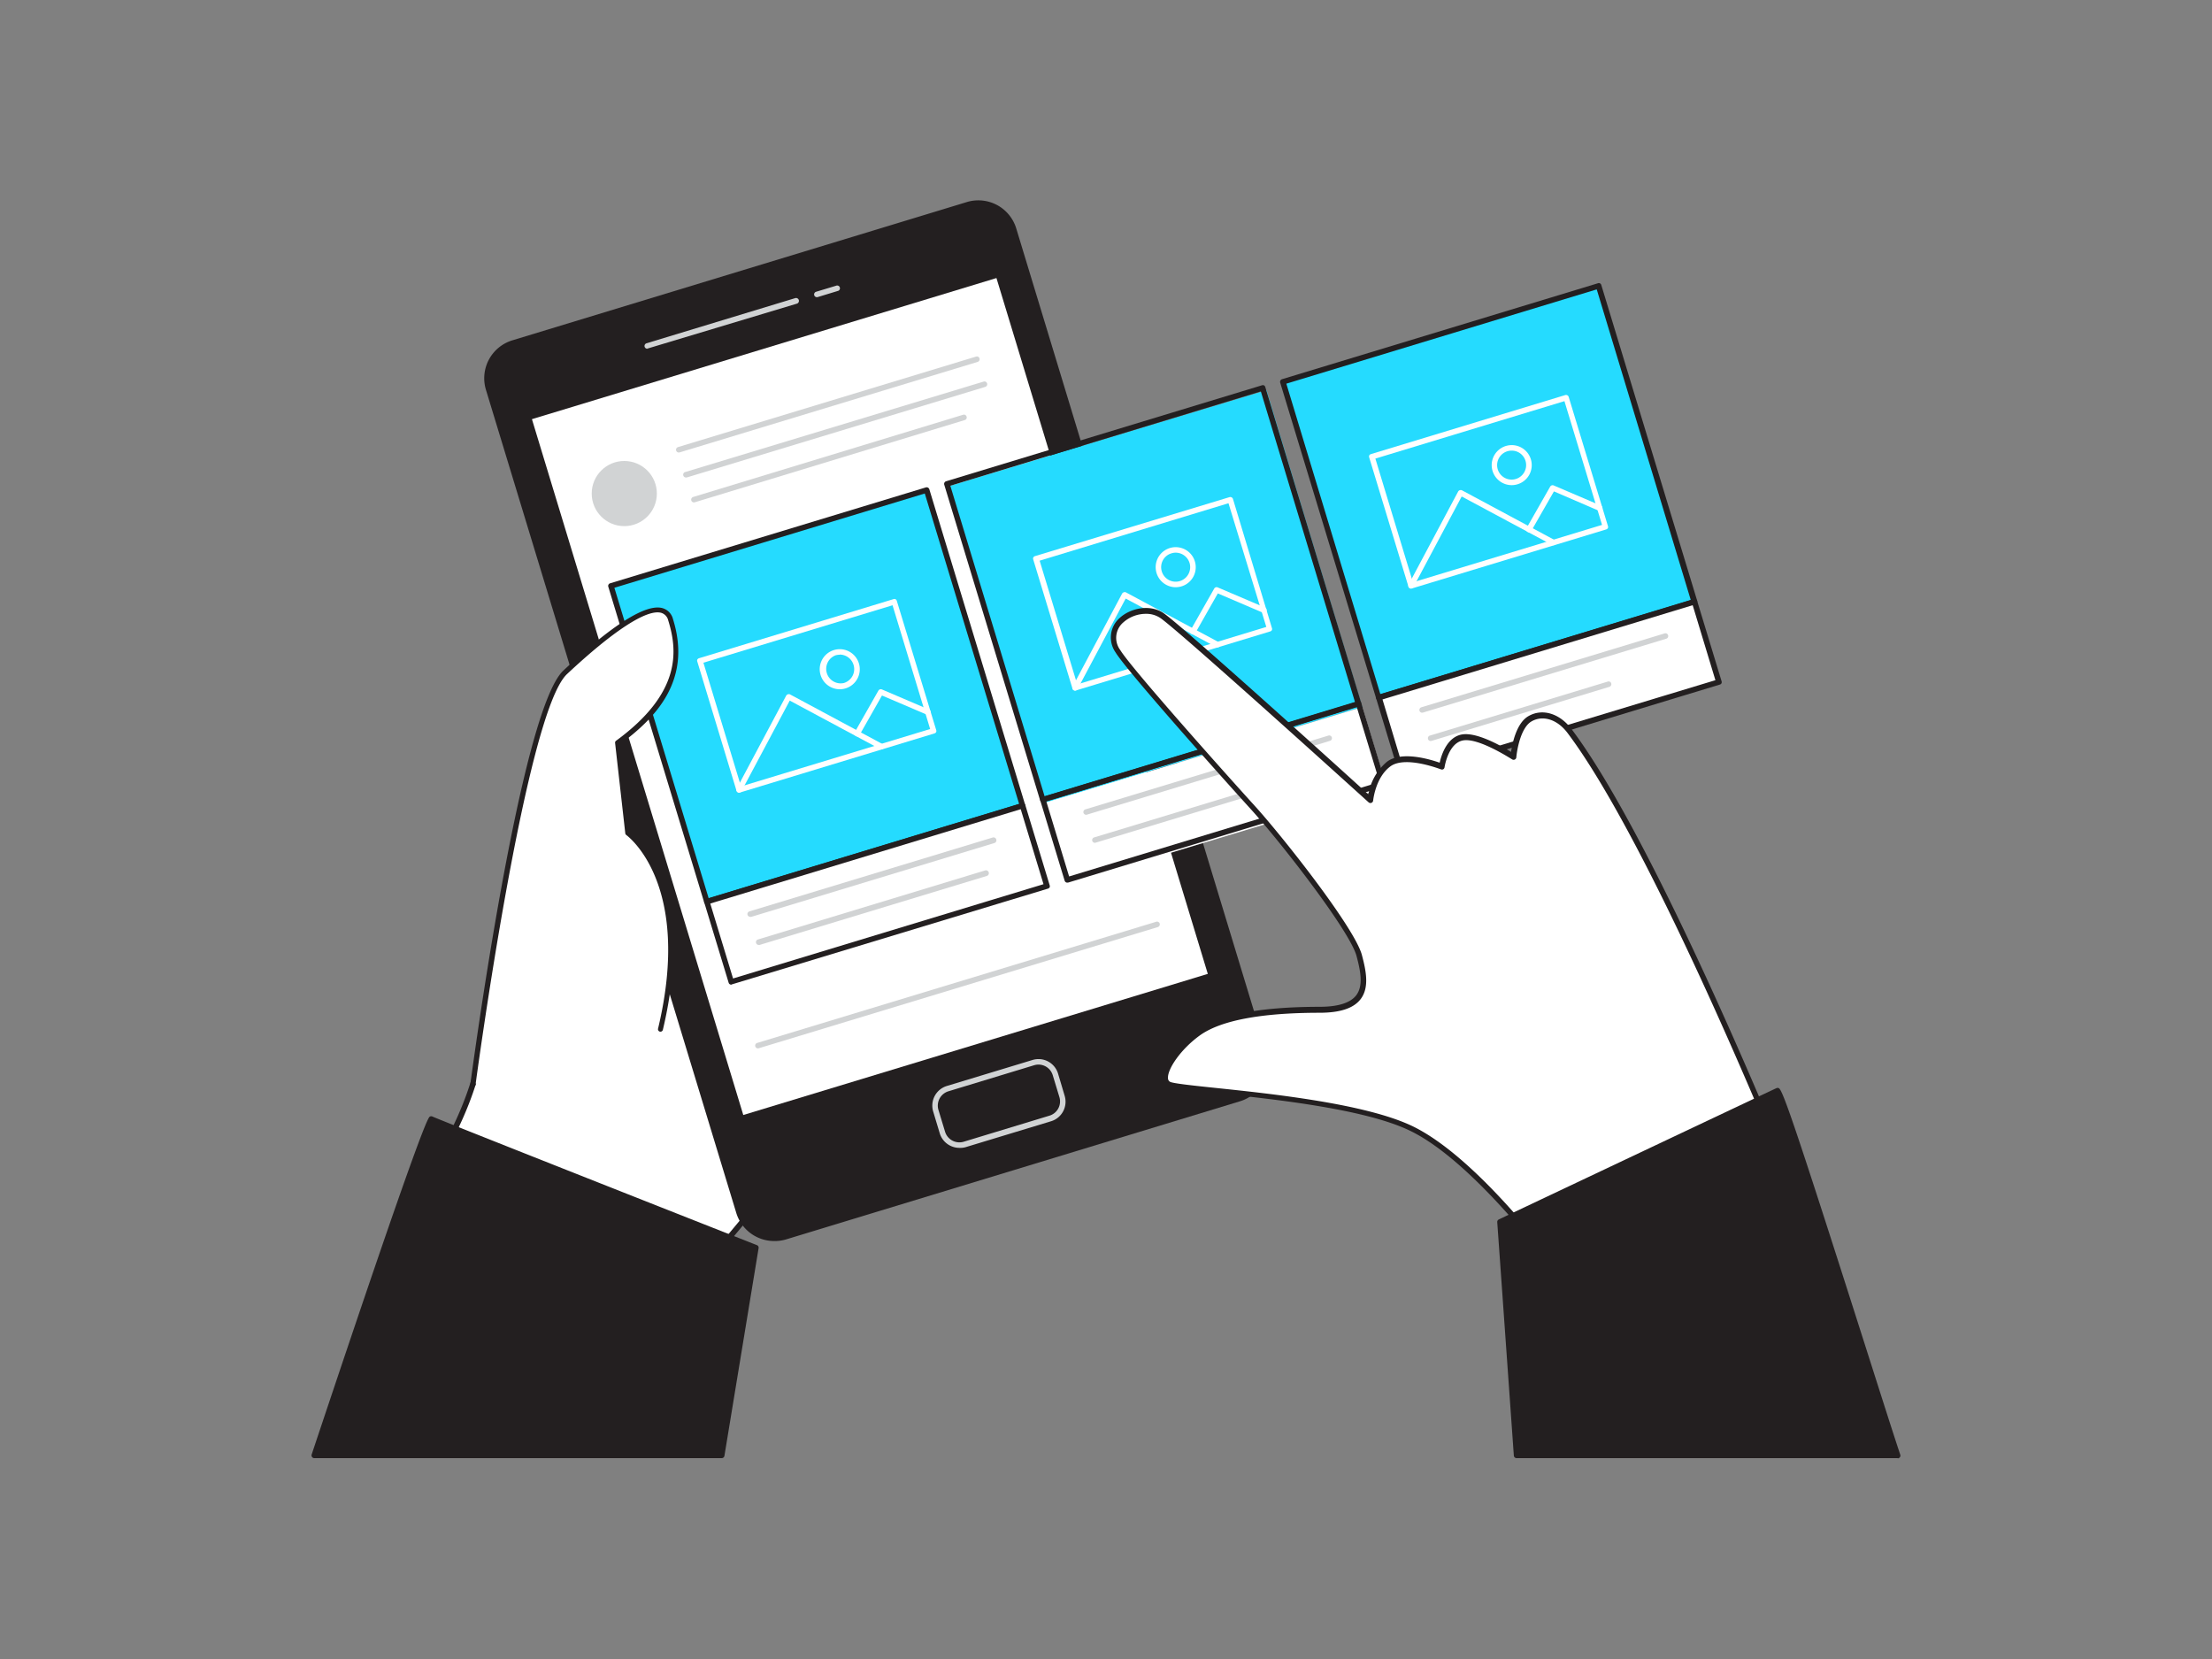 <svg xmlns="http://www.w3.org/2000/svg" viewBox="0 0 400 300"><rect x="0" y="0" width="400" height="300" fill="#808080" stroke="none"/><g id="_463_information_carousel_flatline" data-name="#463_information_carousel_flatline"><path d="M120.1,237.86,76.56,214c10-15.28,10.76-24,12.47-36.14,5.49-38.84,44-63.63,73.95-84.06a88.63,88.63,0,0,1,7.83-4.93c3.19-1.71,12-7,14.35-2.11,2.23,4.69-3.3,13.23-6.06,16.66a68.24,68.24,0,0,1,6-7.73,5.56,5.56,0,0,1,2.7-1.94c2-.46,3.94,1.46,4.25,3.49s-.54,4.06-1.48,5.9a57.58,57.58,0,0,1-8.29,12.22c2.2-2.48,10.33-11.82,10.16-2.37a22.59,22.59,0,0,1-6.91,15.75,41.32,41.32,0,0,1,6-4.41,2.76,2.76,0,0,1,2.16-.56,2.59,2.59,0,0,1,1.45,2.09c1.36,6.06-2,10.39-4.32,15.57-1.79,4-2.84,7.83-5.13,11.72-8.27,14.06-16.88,23.82-26.35,37.11C157,193.68,120.23,237.92,120.1,237.86Z" fill="#fff"/><path d="M120.05,238.36a.55.55,0,0,1-.17-.05h0L76.32,214.47a.51.51,0,0,1-.24-.32.47.47,0,0,1,.07-.4c9.38-14.3,10.58-22.94,12.1-33.88l.29-2.05c5.31-37.56,41.54-62.21,70.66-82l3.5-2.39a85.54,85.54,0,0,1,7.88-5l.7-.38c3-1.64,8.56-4.68,12-3.56a3.74,3.74,0,0,1,2.31,2.06c1.21,2.53.35,5.94-1.07,9l.22-.25a6,6,0,0,1,3-2.09,3.53,3.53,0,0,1,2.78.59,5,5,0,0,1,2.08,3.32c.33,2.16-.53,4.25-1.52,6.2a58.5,58.5,0,0,1-3.8,6.44c1.52-1.13,2.94-1.75,4-1.32S193,110.45,193,113A23,23,0,0,1,189,125.42c.75-.52,1.52-1,2.31-1.49a3.17,3.17,0,0,1,2.56-.61,3,3,0,0,1,1.79,2.46c1.11,5-.8,8.74-2.82,12.74-.52,1-1,2.07-1.53,3.15-.63,1.4-1.17,2.81-1.7,4.17a49.78,49.78,0,0,1-3.46,7.59c-5.5,9.36-11.13,16.78-17.09,24.65-3,3.95-6.1,8-9.28,12.5-1.53,2.15-16.1,19.76-20.53,25.11-4.76,5.73-9.44,11.37-12.95,15.56C121.14,237.48,120.4,238.36,120.05,238.36ZM77.28,213.85,120,237.23c3-3.6,36.29-43.4,39-47.23,3.19-4.48,6.3-8.57,9.3-12.53,5.94-7.84,11.56-15.24,17-24.55a49.06,49.06,0,0,0,3.39-7.45c.53-1.37,1.08-2.78,1.72-4.21.48-1.1,1-2.16,1.54-3.19,1.94-3.83,3.77-7.45,2.74-12.07-.15-.68-.47-1.53-1.1-1.72a2.32,2.32,0,0,0-1.76.51,40.37,40.37,0,0,0-6,4.36.5.5,0,0,1-.7,0,.51.51,0,0,1,0-.7A22,22,0,0,0,192,113c0-2.05-.32-3.28-1-3.56-1.33-.52-4.08,1.56-8.15,6.17l-.08.09h0a.5.5,0,1,1-.74-.66A57.57,57.57,0,0,0,190.16,103c.91-1.8,1.71-3.72,1.42-5.6a4,4,0,0,0-1.66-2.64,2.48,2.48,0,0,0-2-.44,5.09,5.09,0,0,0-2.43,1.78c-1.28,1.42-2.51,2.89-3.67,4.42-1.21,1.86-2.23,3.15-2.36,3.3a.5.5,0,0,1-.68.09.5.5,0,0,1-.12-.69c.79-1.17,1.61-2.32,2.47-3.44,2.6-4,5.11-9.47,3.56-12.73A2.77,2.77,0,0,0,183,85.47c-3.05-1-8.57,2-11.23,3.48l-.71.39a85.6,85.6,0,0,0-7.79,4.9l-3.5,2.38c-28.95,19.7-65,44.22-70.23,81.34l-.29,2C87.72,191,86.51,199.62,77.28,213.85Z" fill="#231f20"/><path d="M130.5,263.18l6.19-37.54S78.91,202.87,78,202.36c-.72-.38-21.13,60.82-21.13,60.82Z" fill="#231f20"/><path d="M130.5,263.68H56.83a.5.5,0,0,1-.47-.66c20.23-60.65,21.11-61,21.4-61.12a.54.54,0,0,1,.43,0c.94.47,38.8,15.42,58.68,23.26a.49.49,0,0,1,.31.54L131,263.26A.5.5,0,0,1,130.5,263.68Zm-73-1h72.54L136.13,226c-5.17-2-52.93-20.87-58-23C76.42,206.61,65.11,239.94,57.53,262.68Z" fill="#231f20"/><rect x="108.82" y="45.95" width="99.21" height="168.85" rx="6.67" transform="translate(-31.05 51.67) rotate(-16.9)" fill="#231f20"/><path d="M140,224.42a7.17,7.17,0,0,1-6.86-5.09L87.89,70.54a7.17,7.17,0,0,1,4.77-9l82.17-25a7.16,7.16,0,0,1,8.94,4.77L229,190.21a7.17,7.17,0,0,1-4.78,8.94h0l-82.16,25A7.14,7.14,0,0,1,140,224.42Zm37-187.1a6.19,6.19,0,0,0-1.8.27L93,62.55a6.17,6.17,0,0,0-4.11,7.7L134,219a6.18,6.18,0,0,0,7.7,4.11l82.16-25A6.17,6.17,0,0,0,228,190.5L182.82,41.7a6.18,6.18,0,0,0-5.9-4.38Zm47.13,161.35h0Z" fill="#231f20"/><rect x="112.91" y="59.7" width="88.79" height="132.51" transform="translate(-29.82 51.16) rotate(-16.9)" fill="#fff"/><path d="M134.08,202.75a.46.46,0,0,1-.23-.06.48.48,0,0,1-.25-.29L95.09,75.61a.46.46,0,0,1,0-.38.49.49,0,0,1,.29-.24l85-25.81a.5.5,0,0,1,.62.33L219.52,176.3a.5.5,0,0,1-.34.63l-85,25.8A.39.39,0,0,1,134.08,202.75ZM96.19,75.8l38.22,125.83,84-25.52L180.19,50.28Z" fill="#231f20"/><path d="M173.49,207.57a3.72,3.72,0,0,1-3.55-2.62L168.75,201a3.71,3.71,0,0,1,2.46-4.62l15.5-4.7a3.69,3.69,0,0,1,4.62,2.46l1.19,4a3.69,3.69,0,0,1-2.46,4.62l-15.5,4.7A3.61,3.61,0,0,1,173.49,207.57Zm14.3-15.06a2.66,2.66,0,0,0-.79.12l-15.5,4.71a2.71,2.71,0,0,0-1.8,3.37l1.2,3.95a2.71,2.71,0,0,0,3.37,1.8l15.5-4.71h0a2.69,2.69,0,0,0,1.8-3.37l-1.2-3.95a2.7,2.7,0,0,0-2.58-1.92Z" fill="#d1d3d4"/><path d="M117.05,63.06a.5.5,0,0,1-.48-.35.51.51,0,0,1,.33-.63l26.9-8.17a.5.5,0,0,1,.3,1L117.19,63Z" fill="#d1d3d4"/><path d="M147.72,53.74a.51.51,0,0,1-.48-.35.5.5,0,0,1,.34-.63l3.61-1.09a.5.5,0,1,1,.29.95l-3.61,1.1A.39.39,0,0,1,147.72,53.74Z" fill="#d1d3d4"/><rect x="117.86" y="96" width="59.67" height="59.67" transform="translate(-30.2 48.36) rotate(-16.9)" fill="#25dbff"/><path d="M127.82,163.55a.5.5,0,0,1-.48-.35L110,106.1a.49.49,0,0,1,.33-.62l57.09-17.34a.51.51,0,0,1,.63.33l17.34,57.09a.51.51,0,0,1-.33.63L128,163.53A.36.36,0,0,1,127.82,163.55ZM111.1,106.29l17.05,56.14,56.14-17.05L167.23,89.24Z" fill="#231f20"/><rect x="128.73" y="154.05" width="59.67" height="15.17" transform="translate(-40.13 53.06) rotate(-16.9)" fill="#fff"/><path d="M132.22,178.06A.59.59,0,0,1,132,178a.48.48,0,0,1-.24-.3l-4.41-14.51a.51.51,0,0,1,.33-.63l57.1-17.34a.5.5,0,0,1,.62.33l4.41,14.52a.51.51,0,0,1,0,.38.52.52,0,0,1-.3.24L132.37,178A.39.39,0,0,1,132.22,178.06Zm-3.78-14.67,4.12,13.55,56.14-17.05-4.12-13.56Z" fill="#231f20"/><path d="M135.66,165.79a.5.5,0,0,1-.48-.35.51.51,0,0,1,.33-.63l44-13.36a.5.5,0,0,1,.3,1l-44,13.36Z" fill="#d1d3d4"/><path d="M137.2,170.87a.49.49,0,0,1-.48-.36.5.5,0,0,1,.33-.62l41.1-12.49a.5.5,0,0,1,.29,1l-41.1,12.48A.35.35,0,0,1,137.2,170.87Z" fill="#d1d3d4"/><path d="M133.66,143.34a.51.51,0,0,1-.48-.36l-7.08-23.33a.5.5,0,0,1,0-.38.55.55,0,0,1,.3-.24l35.15-10.68a.5.5,0,0,1,.38,0,.48.48,0,0,1,.24.3L169.29,132a.51.51,0,0,1,0,.38.53.53,0,0,1-.29.24l-35.15,10.68Zm-6.46-23.5L134,142.21l34.2-10.38-6.8-22.38Z" fill="#fff"/><path d="M133.66,143.34a.46.46,0,0,1-.23-.06.5.5,0,0,1-.21-.68l8.94-16.79a.51.51,0,0,1,.29-.25.53.53,0,0,1,.39,0l16.77,9a.5.5,0,0,1-.48.88l-16.32-8.75-8.71,16.35A.5.5,0,0,1,133.66,143.34Z" fill="#fff"/><path d="M155,133.17a.45.45,0,0,1-.25-.07.5.5,0,0,1-.19-.68l4.28-7.53a.51.51,0,0,1,.63-.22l8.54,3.65a.5.5,0,0,1-.39.92l-8.13-3.47-4.06,7.15A.5.5,0,0,1,155,133.17Z" fill="#fff"/><path d="M151.85,124.64a3.63,3.63,0,0,1-3.46-2.57,3.62,3.62,0,0,1,2.41-4.52,3.62,3.62,0,0,1,4.52,2.42h0a3.62,3.62,0,0,1-2.41,4.51A3.54,3.54,0,0,1,151.85,124.64Zm0-6.24a2.52,2.52,0,0,0-.77.11,2.62,2.62,0,0,0,1.52,5,2.65,2.65,0,0,0,1.56-1.28,2.6,2.6,0,0,0,.19-2h0a2.62,2.62,0,0,0-2.5-1.86Z" fill="#fff"/><rect x="178.61" y="77.54" width="59.67" height="59.67" transform="matrix(0.96, -0.29, 0.29, 0.96, -22.21, 65.22)" fill="#25dbff"/><path d="M188.57,145.1a.46.46,0,0,1-.23-.06.5.5,0,0,1-.25-.3L170.75,87.65a.5.5,0,0,1,.33-.62l57.1-17.35a.56.56,0,0,1,.38,0,.52.52,0,0,1,.24.3l17.34,57.09a.5.5,0,0,1-.33.62l-57.09,17.35ZM171.85,87.84,188.9,144l56.14-17L228,70.78Z" fill="#231f20"/><rect x="189.49" y="135.6" width="59.67" height="15.17" transform="matrix(0.96, -0.29, 0.29, 0.96, -32.15, 69.93)" fill="#fff"/><path d="M193,159.61a.53.53,0,0,1-.24-.06.52.52,0,0,1-.24-.3l-4.41-14.51a.5.5,0,0,1,.34-.62l57.09-17.34a.5.5,0,0,1,.62.33l4.41,14.51a.46.46,0,0,1,0,.38.48.48,0,0,1-.29.25l-57.1,17.34Zm-3.79-14.68,4.12,13.56,56.14-17.06-4.12-13.55Z" fill="#231f20"/><path d="M196.41,147.34a.51.51,0,0,1-.48-.36.5.5,0,0,1,.34-.62l44-13.36a.5.5,0,0,1,.29.95l-44,13.36A.4.4,0,0,1,196.41,147.34Z" fill="#d1d3d4"/><path d="M198,152.41a.51.51,0,0,1-.48-.35.5.5,0,0,1,.34-.63l35.41-10.75a.5.5,0,0,1,.29.95L198.1,152.39Z" fill="#d1d3d4"/><path d="M194.42,124.88a.48.48,0,0,1-.24-.06.49.49,0,0,1-.24-.29l-7.09-23.33a.5.5,0,0,1,0-.38.51.51,0,0,1,.29-.25L222.33,89.9a.51.51,0,0,1,.63.33L230,113.56a.5.5,0,0,1,0,.38.48.48,0,0,1-.3.24l-35.15,10.68A.36.36,0,0,1,194.42,124.88ZM188,101.39l6.8,22.37,34.19-10.39L222.15,91Z" fill="#fff"/><path d="M194.41,124.88a.5.5,0,0,1-.44-.73l8.94-16.8a.51.51,0,0,1,.3-.24.46.46,0,0,1,.38,0l16.77,9a.5.5,0,1,1-.47.88l-16.33-8.75-8.7,16.36A.5.5,0,0,1,194.41,124.88Z" fill="#fff"/><path d="M215.72,114.71a.5.5,0,0,1-.24-.06.5.5,0,0,1-.19-.68l4.28-7.54a.49.49,0,0,1,.63-.21l8.53,3.64a.5.5,0,1,1-.39.92l-8.12-3.47-4.06,7.15A.5.5,0,0,1,215.72,114.71Z" fill="#fff"/><path d="M212.6,106.19a3.63,3.63,0,0,1-3.46-2.57,3.62,3.62,0,1,1,6.93-2.11h0a3.62,3.62,0,0,1-2.41,4.52A3.84,3.84,0,0,1,212.6,106.19Zm0-6.25a2.46,2.46,0,0,0-.76.12,2.57,2.57,0,0,0-1.56,1.27,2.63,2.63,0,0,0-.19,2,2.62,2.62,0,0,0,4.82.47,2.63,2.63,0,0,0,.2-2h0A2.64,2.64,0,0,0,212.61,99.94Z" fill="#fff"/><rect x="239.37" y="59.09" width="59.67" height="59.67" transform="translate(-14.22 82.08) rotate(-16.9)" fill="#25dbff"/><path d="M249.33,126.64a.5.5,0,0,1-.24-.06.46.46,0,0,1-.24-.29L231.5,69.19a.5.5,0,0,1,.34-.62l57.09-17.34a.46.46,0,0,1,.38,0,.48.48,0,0,1,.25.29l17.34,57.1a.5.5,0,0,1-.33.62l-57.1,17.34A.34.34,0,0,1,249.33,126.64ZM232.61,69.38l17,56.14,56.14-17L288.74,52.33Z" fill="#231f20"/><rect x="250.24" y="117.14" width="59.67" height="15.17" transform="translate(-24.16 86.79) rotate(-16.9)" fill="#fff"/><path d="M253.73,141.15a.59.59,0,0,1-.23-.05.53.53,0,0,1-.25-.3l-4.4-14.51a.5.5,0,0,1,.33-.62l57.09-17.35a.5.5,0,0,1,.63.34l4.41,14.51a.56.56,0,0,1,0,.38.52.52,0,0,1-.3.24l-57.09,17.34A.39.39,0,0,1,253.73,141.15ZM250,126.48,254.07,140l56.13-17-4.11-13.56Z" fill="#231f20"/><path d="M257.17,128.88a.5.5,0,0,1-.48-.35.51.51,0,0,1,.33-.63l44-13.36a.5.5,0,0,1,.63.34.5.5,0,0,1-.34.62l-44,13.36Z" fill="#d1d3d4"/><path d="M258.71,134a.49.49,0,0,1-.48-.36.5.5,0,0,1,.33-.62l32.18-9.77a.48.48,0,0,1,.62.33.5.5,0,0,1-.33.62l-32.18,9.78Z" fill="#d1d3d4"/><path d="M255.17,106.43a.51.51,0,0,1-.48-.36L247.6,82.74a.56.56,0,0,1,0-.38.52.52,0,0,1,.3-.24l35.15-10.68a.5.5,0,0,1,.62.34l7.09,23.33a.51.51,0,0,1,0,.38.53.53,0,0,1-.29.24l-35.15,10.68Zm-6.46-23.5,6.79,22.37,34.2-10.38-6.8-22.38Z" fill="#fff"/><path d="M255.17,106.43a.53.53,0,0,1-.24-.06.5.5,0,0,1-.2-.68l8.94-16.79a.51.51,0,0,1,.29-.25.58.58,0,0,1,.39,0l16.77,9a.5.5,0,0,1-.48.88l-16.32-8.75-8.71,16.35A.5.5,0,0,1,255.17,106.43Z" fill="#fff"/><path d="M276.48,96.26a.45.45,0,0,1-.25-.07.5.5,0,0,1-.19-.68L280.32,88a.51.51,0,0,1,.63-.22l8.54,3.65a.5.5,0,0,1-.39.92L281,88.86,276.91,96A.5.5,0,0,1,276.48,96.26Z" fill="#fff"/><path d="M273.36,87.73a3.62,3.62,0,1,1,3.47-4.67h0a3.61,3.61,0,0,1-2.41,4.51A3.54,3.54,0,0,1,273.36,87.73Zm0-6.24a2.52,2.52,0,0,0-.77.11,2.62,2.62,0,1,0,3.07,3.74,2.6,2.6,0,0,0,.2-2h0a2.61,2.61,0,0,0-1.27-1.55A2.58,2.58,0,0,0,273.37,81.49Z" fill="#fff"/><circle cx="112.89" cy="89.25" r="5.89" fill="#d1d3d4"/><path d="M122.75,81.83a.5.5,0,0,1-.48-.35.51.51,0,0,1,.33-.63l53.91-16.37a.5.5,0,0,1,.62.33.51.51,0,0,1-.33.63L122.89,81.81Z" fill="#d1d3d4"/><path d="M124.12,86.34a.5.5,0,0,1-.15-1L177.88,69a.5.5,0,0,1,.62.33.51.51,0,0,1-.33.63L124.26,86.32Z" fill="#d1d3d4"/><path d="M125.49,90.85a.5.5,0,0,1-.48-.35.51.51,0,0,1,.33-.63L174.17,75a.49.49,0,0,1,.62.34.48.48,0,0,1-.33.62L125.63,90.83A.34.34,0,0,1,125.49,90.85Z" fill="#d1d3d4"/><path d="M137.06,189.58a.5.5,0,0,1-.48-.35.51.51,0,0,1,.33-.63l72.18-21.92a.5.5,0,0,1,.62.33.51.51,0,0,1-.33.63L137.2,189.56A.36.36,0,0,1,137.06,189.58Z" fill="#d1d3d4"/><path d="M322.37,209.66s-23.05-57-38.53-77.52c-2.11-2.8-5-3.44-7.15-2.2-2.53,1.46-3,6.88-3,6.88s-6.12-4.06-9.22-3.51-3.76,5.28-3.76,5.28-6.65-2.65-9.6-.45-3.31,6.52-3.31,6.52-33.9-30.71-37.68-33.35-11.15,1.13-8,6.39c2,3.27,18.86,22.19,24.34,28.21s18.07,22.21,19.29,26.82,2.18,9.81-7.14,9.83-17.7,1.09-22,4.21-7.3,8.07-5.33,9.2,31.72,2.2,43.85,8,26.72,26.07,26.72,26.07Z" fill="#fff"/><path d="M281.89,230.57a.49.49,0,0,1-.4-.2c-.15-.2-14.66-20.21-26.54-25.91-8.27-4-25.09-5.75-35.14-6.8-5.43-.57-8.06-.86-8.74-1.25a1.74,1.74,0,0,1-.86-1.5c-.11-2.17,2.65-6,6.15-8.55,3.91-2.84,11.41-4.29,22.28-4.3,3.33,0,5.55-.71,6.6-2.07,1.34-1.75.77-4.48.06-7.13-1.18-4.43-13.48-20.34-19.18-26.61s-22.41-25-24.4-28.29a4.69,4.69,0,0,1,.73-6.19c1.89-1.77,5.48-2.61,8-.87,3.51,2.45,32.07,28.26,37,32.76a9.8,9.8,0,0,1,3.37-5.92c2.65-2,7.8-.42,9.52.18.3-1.37,1.31-4.61,4-5.1s7.19,2.1,8.91,3.15c.24-1.63,1-5.24,3.14-6.47,2.51-1.45,5.64-.51,7.79,2.34,15.34,20.34,38.36,77.07,38.59,77.64a.49.49,0,0,1-.23.63l-40.48,20.41A.46.46,0,0,1,281.89,230.57ZM207.21,111a6.17,6.17,0,0,0-4.08,1.55,3.67,3.67,0,0,0-.55,5c1.92,3.19,18.71,22,24.28,28.13,5.12,5.63,18.1,22.1,19.41,27,.77,2.89,1.38,5.89-.23,8-1.27,1.65-3.69,2.45-7.4,2.46-10.65,0-17.95,1.4-21.69,4.11-3.49,2.53-5.83,6.08-5.74,7.68a.75.75,0,0,0,.36.69c.52.3,4.32.7,8.34,1.12,10.11,1.06,27,2.84,35.48,6.89,11.37,5.47,24.61,23.1,26.66,25.89l39.68-20c-2.15-5.29-23.73-57.69-38.29-77-1.83-2.43-4.44-3.25-6.49-2.07-1.9,1.09-2.62,5-2.75,6.49a.49.49,0,0,1-.77.37c-.06,0-6-3.93-8.85-3.42-2.71.48-3.35,4.81-3.36,4.85a.5.5,0,0,1-.24.37.52.52,0,0,1-.44,0c-.06,0-6.42-2.52-9.12-.52s-3.1,6.12-3.11,6.16a.49.49,0,0,1-.31.43.5.5,0,0,1-.52-.1c-.34-.31-33.92-30.72-37.63-33.31A4.56,4.56,0,0,0,207.21,111Z" fill="#231f20"/><path d="M343.17,263.18c-5.17-15.74-21-66.29-21.72-66S271.26,221,271.26,221l3,42.22Z" fill="#231f20"/><path d="M343.17,263.68H274.25a.5.5,0,0,1-.5-.47l-3-42.21a.51.51,0,0,1,.29-.49c2-.95,49.31-23.34,50.2-23.74a.56.56,0,0,1,.42,0c.7.31,2.92,6.69,15.45,46,2.7,8.45,5,15.74,6.52,20.29a.5.5,0,0,1-.47.66Zm-68.46-1h67.77c-1.5-4.58-3.74-11.59-6.31-19.65-5.71-17.87-13.44-42.08-14.89-45.17-4.45,2.09-45.5,21.51-49.49,23.41Z" fill="#231f20"/><path d="M85.51,196.07s8.95-67.27,16.68-74.49c9.18-8.56,17.54-14.38,19.07-9.48s3,13.05-9.58,22.23l1.83,16.32s12.35,8.53,5.92,35.46" fill="#fff"/><path d="M85.51,196.53h-.06a.46.46,0,0,1-.39-.52c.36-2.75,9.06-67.52,16.82-74.76,8.87-8.28,14.89-12.09,17.89-11.29a2.74,2.74,0,0,1,1.93,2c3.48,11.13-3.21,17.92-9.54,22.59l1.78,15.85c1.56,1.19,12,10.31,5.93,35.81a.45.45,0,0,1-.55.34A.45.45,0,0,1,119,186c6.28-26.32-5.62-34.89-5.74-35a.43.43,0,0,1-.19-.32l-1.84-16.32a.43.43,0,0,1,.19-.42c11.69-8.56,11.17-16.11,9.42-21.74a1.86,1.86,0,0,0-1.3-1.39c-2.6-.68-8.64,3.25-17,11.08-7.52,7-16.45,73.54-16.54,74.21A.46.46,0,0,1,85.51,196.53Z" fill="#231f20"/></g></svg>